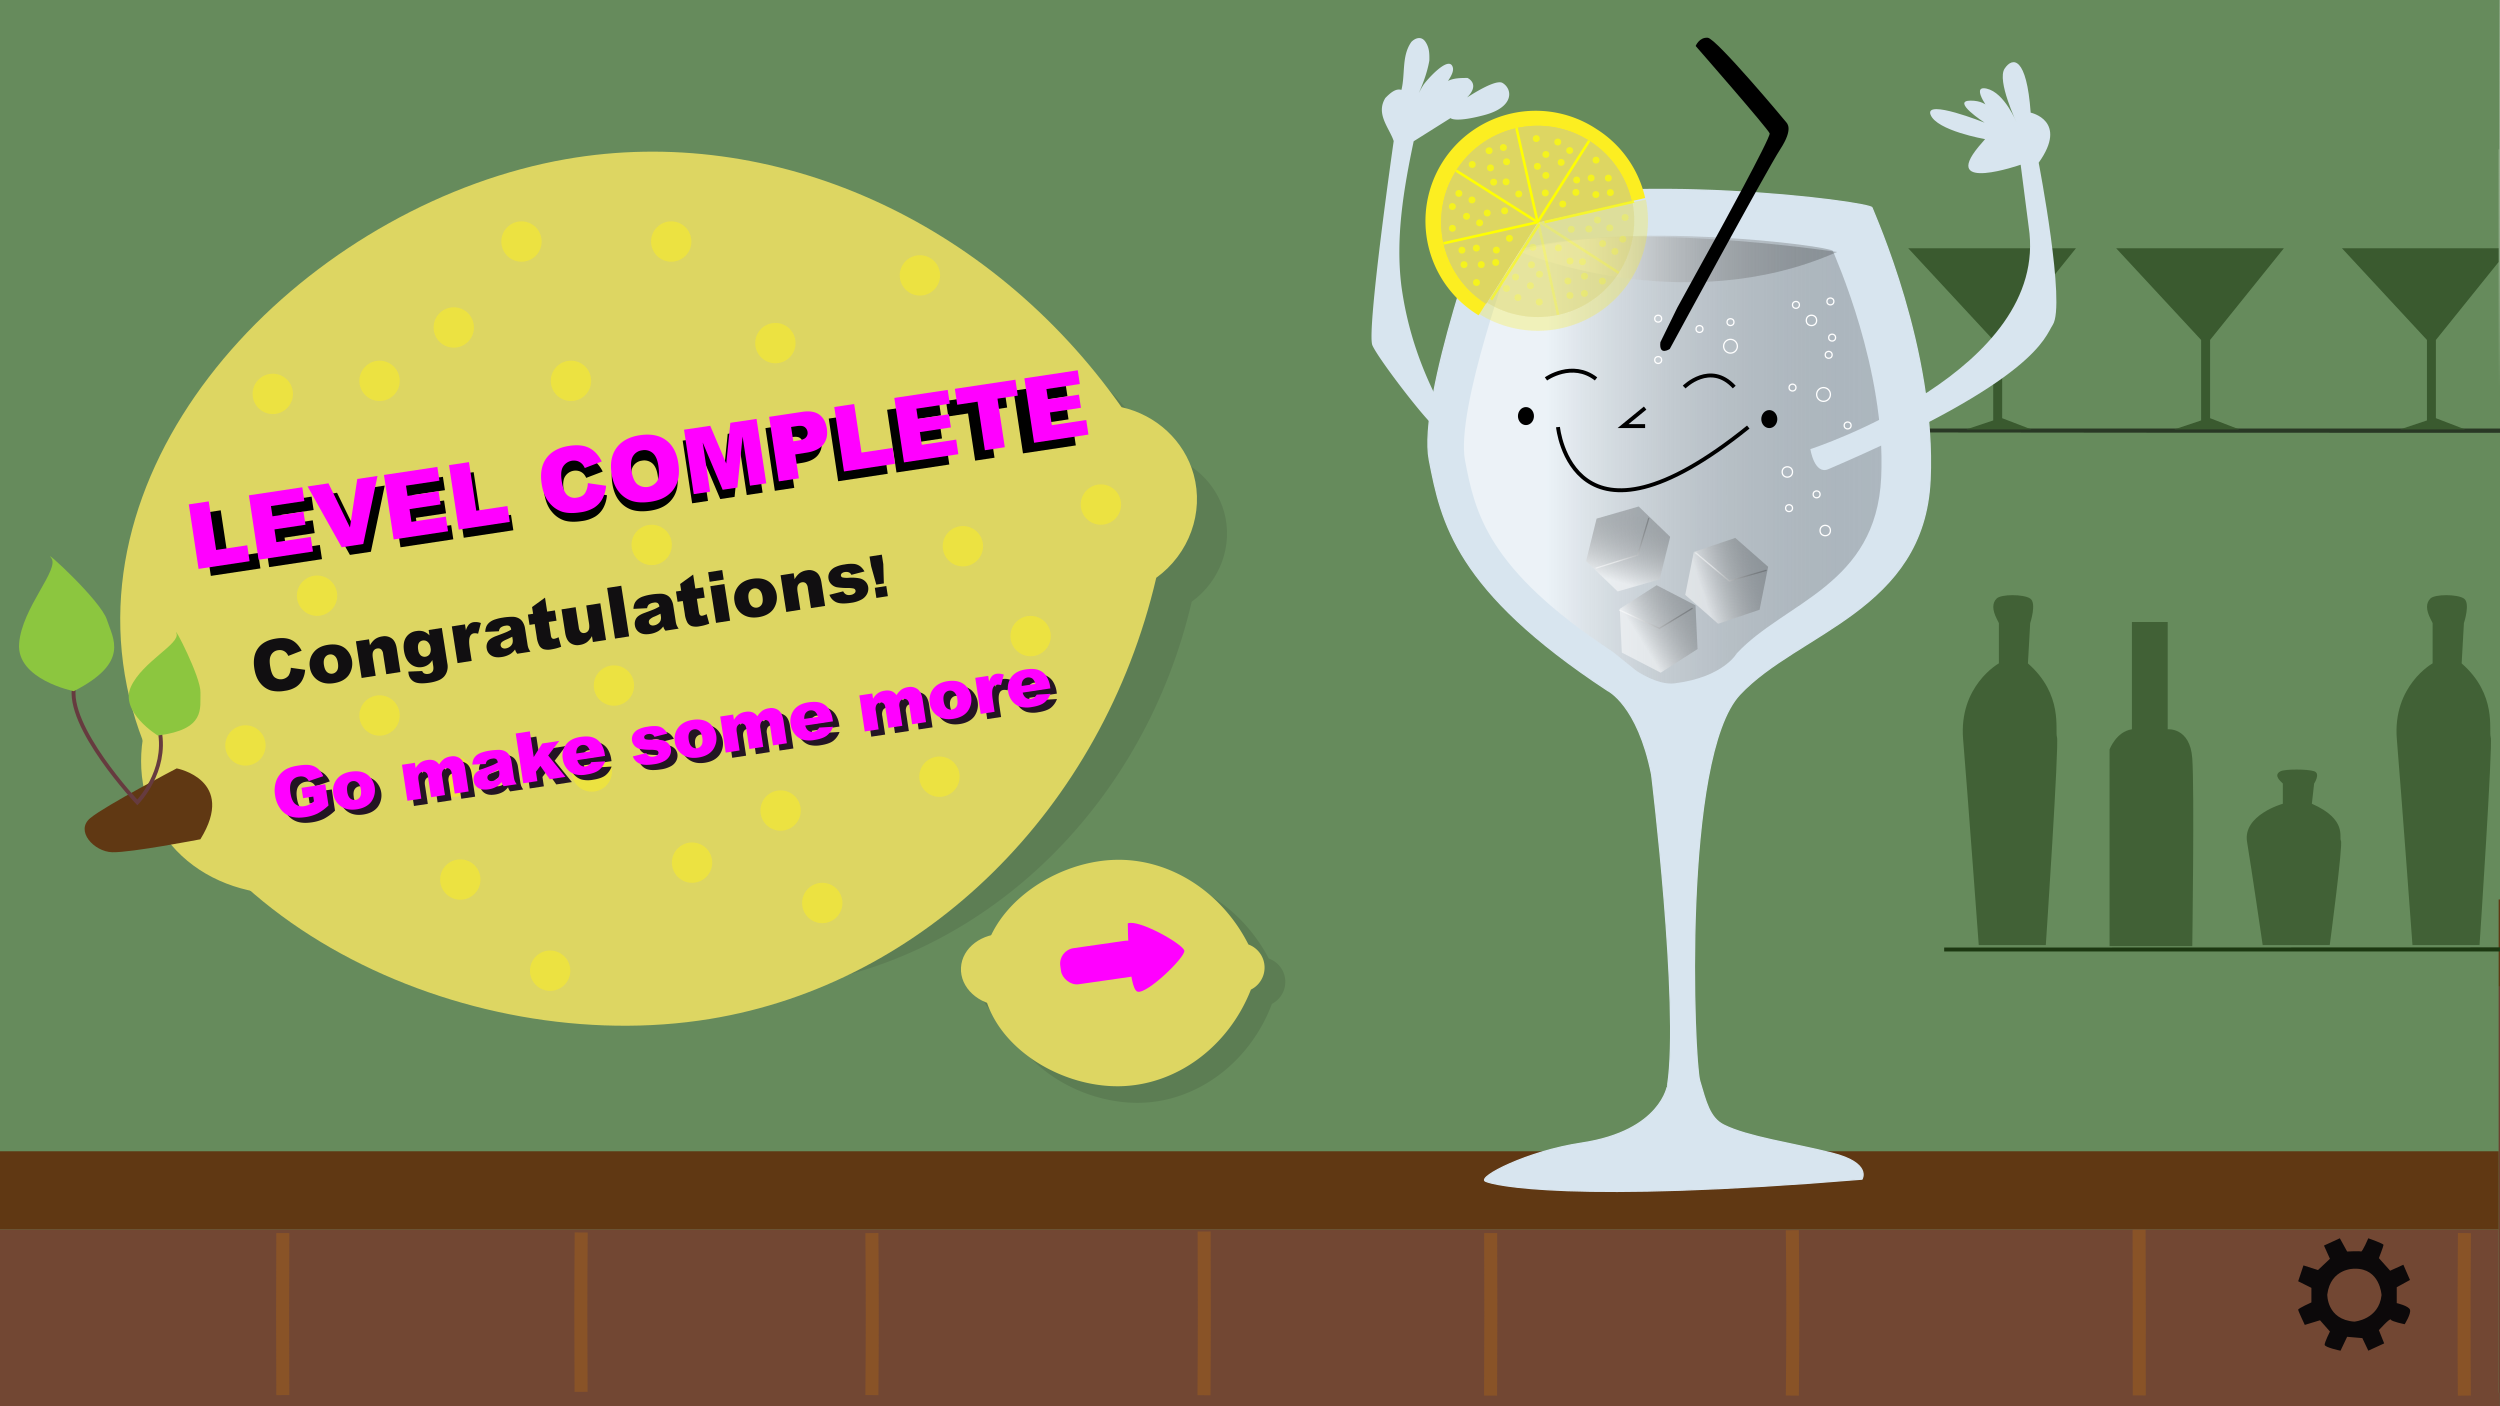<svg xmlns="http://www.w3.org/2000/svg" xmlns:xlink="http://www.w3.org/1999/xlink" width="1920" height="1080" viewBox="0 0 1920 1080"><defs><style>.cls-1{isolation:isolate;}.cls-2{fill:#668b5c;}.cls-3{fill:#603813;}.cls-4{fill:#724733;}.cls-25,.cls-26,.cls-28,.cls-30,.cls-34,.cls-36,.cls-37,.cls-41,.cls-42,.cls-44,.cls-45,.cls-46,.cls-48,.cls-5{fill:none;}.cls-5{stroke:#895327;stroke-width:10px;}.cls-12,.cls-15,.cls-21,.cls-25,.cls-26,.cls-28,.cls-30,.cls-36,.cls-42,.cls-44,.cls-45,.cls-46,.cls-48,.cls-5{stroke-miterlimit:10;}.cls-6{fill:#663f30;}.cls-14,.cls-44,.cls-6{opacity:0.6;}.cls-7,.cls-8{fill:#9e0032;}.cls-32,.cls-37,.cls-43,.cls-45,.cls-7{opacity:0.7;}.cls-9{fill:#7f0934;}.cls-10{fill:#91003b;}.cls-11{fill:url(#linear-gradient);}.cls-12,.cls-13,.cls-15,.cls-16{fill:#1c3811;}.cls-12{stroke:#1c3811;}.cls-12,.cls-15,.cls-30,.cls-48{stroke-width:3px;}.cls-13,.cls-47{opacity:0.5;}.cls-15,.cls-30{stroke:#000;}.cls-17{fill:#003cd0;}.cls-18,.cls-35{fill:#ddd662;}.cls-19{opacity:0.1;}.cls-20{fill:#0c060c;}.cls-21,.cls-31{fill:#d8e5ef;}.cls-21{stroke:#d8e5ef;}.cls-22{mix-blend-mode:luminosity;fill:url(#linear-gradient-2);}.cls-23{fill:url(#linear-gradient-3);}.cls-24{fill:url(#linear-gradient-4);}.cls-25{stroke:url(#linear-gradient-5);}.cls-26{stroke:url(#linear-gradient-6);}.cls-27{fill:url(#linear-gradient-7);}.cls-28{stroke:url(#linear-gradient-8);}.cls-29{fill:url(#linear-gradient-9);}.cls-33,.cls-40,.cls-47{fill:#fcee21;}.cls-33,.cls-34,.cls-35,.cls-36,.cls-38,.cls-39{opacity:0.4;}.cls-36,.cls-42,.cls-44,.cls-45{stroke:#ff0;stroke-width:2px;}.cls-38{fill:#f7f7f7;}.cls-39,.cls-43{fill:#ff0;}.cls-46{stroke:#fff;}.cls-48{stroke:#663b3f;}.cls-49{fill:#8cc63f;}.cls-50{fill:#f0f;}.cls-51{fill:#110f11;}.cls-52{fill:#140c14;}.cls-53{fill:#231523;}.cls-54{fill:#0c090a;}</style><linearGradient id="linear-gradient" x1="1795.96" y1="2.27" x2="1823.87" y2="306.62" gradientUnits="userSpaceOnUse"><stop offset="0" stop-color="#fff" stop-opacity="0.2"/><stop offset="1" stop-color="#668b5c"/></linearGradient><linearGradient id="linear-gradient-2" x1="1124.28" y1="353.01" x2="1445.02" y2="353.01" gradientUnits="userSpaceOnUse"><stop offset="0.2" stop-color="#fff" stop-opacity="0.5"/><stop offset="1" stop-opacity="0.2"/></linearGradient><linearGradient id="linear-gradient-3" x1="278.47" y1="878.11" x2="345.69" y2="878.11" gradientTransform="matrix(0.85, -0.53, 0.53, 0.85, 546.78, -99.92)" xlink:href="#linear-gradient-2"/><linearGradient id="linear-gradient-4" x1="812.95" y1="689.33" x2="880.18" y2="689.33" gradientTransform="translate(309.74 47.52) rotate(-17.74)" xlink:href="#linear-gradient-2"/><linearGradient id="linear-gradient-5" x1="1215.48" y1="516.3" x2="1256.63" y2="490.88" gradientTransform="matrix(1, -0.02, 0.02, 1, 23.67, -5.41)" xlink:href="#linear-gradient-2"/><linearGradient id="linear-gradient-6" x1="1608.19" y1="39.16" x2="1649.34" y2="13.74" gradientTransform="translate(-244.99 12.48) rotate(13.97)" xlink:href="#linear-gradient-2"/><linearGradient id="linear-gradient-7" x1="-1171.55" y1="570.52" x2="-1104.32" y2="570.52" gradientTransform="matrix(0.26, -0.97, 0.97, 0.26, 991.22, -824.67)" xlink:href="#linear-gradient-2"/><linearGradient id="linear-gradient-8" x1="-142.22" y1="990.08" x2="-101.08" y2="964.66" gradientTransform="translate(662.66 -376.34) rotate(-43.41)" xlink:href="#linear-gradient-2"/><linearGradient id="linear-gradient-9" x1="1167.86" y1="199.34" x2="1410.9" y2="199.34" xlink:href="#linear-gradient-2"/></defs><title>level complete</title><g class="cls-1"><g id="Layer_1" data-name="Layer 1"><rect class="cls-2" x="-3.56" y="-6.57" width="1926.92" height="1092.6"/><rect class="cls-3" x="-3.56" y="690.79" width="1926.92" height="67.09"/><rect class="cls-4" x="-3.56" y="757.88" width="1926.92" height="328.15"/><path class="cls-5" d="M228.1,751.36C228,854,228,956,228.24,1059.13"/><path class="cls-5" d="M514,748.68c0,104.32,0,209.32.15,313.38"/><path class="cls-5" d="M754.61,751.36C754,858,753,965,754.59,1071.73"/><path class="cls-5" d="M1011.17,748.68C1011,857,1011,964,1011.3,1071.82"/><path class="cls-5" d="M1301.46,755.14C1301,856,1303,958,1301.6,1059.29"/><path class="cls-5" d="M1577.85,751.36C1578,854,1578,956,1578,1059.13"/><path class="cls-5" d="M1862.5,764.73c-.08,102.13-.08,205.41.15,308"/><path class="cls-6" d="M-3.56,757.88V863.7C520.79,833.05,998.11,946.48,1372.21,1086h551.16V757.88Z"/><path class="cls-7" d="M1672.18,1085.26c7-57.89-14.79-90.81-14.79-90.81-27.74,59.44-244.46,61.19-244.46,61.19-209.79-1.75-251.4-49-251.4-49a523.22,523.22,0,0,0-5.37,78.58Z"/><ellipse class="cls-8" cx="1407.63" cy="996.18" rx="248.02" ry="64.17"/><path class="cls-9" d="M1275.56,1085.26h397.81c3.67-30.51,1.36-64.14-17.72-89.08,0,0-90.89,96.16-412.28,48.08C1243.37,1044.26,1264,1061.17,1275.56,1085.26Z"/><path class="cls-10" d="M1582.73,950.73s78.13,95.75-339.87,94c0,0,275.77,50.3,412.79-48.56C1655.65,996.18,1657.23,969.46,1582.73,950.73Z"/><path class="cls-7" d="M572.85,1085.26C583.56,1021.5,559.43,985,559.43,985,531.68,1044.42,315,1046.17,315,1046.17c-209.78-1.75-251.4-49-251.4-49a515,515,0,0,0-5.17,88Z"/><ellipse class="cls-8" cx="309.66" cy="986.72" rx="248.02" ry="64.17"/><path class="cls-9" d="M181.51,1085.26H574.06c5.32-32.84,4.7-71-16.38-98.54,0,0-90.89,96.15-412.27,48.07C145.41,1034.79,171.51,1056.26,181.51,1085.26Z"/><path class="cls-10" d="M484.76,941.27s78.13,95.74-339.87,94c0,0,275.78,50.3,412.79-48.56C557.68,986.72,559.27,960,484.76,941.27Z"/><polygon class="cls-11" points="1923.37 -6.57 1836.26 -6.57 1707.69 437.76 1923.37 437.76 1923.37 -6.57"/><polygon class="cls-2" points="1919.36 114.7 1919.36 -1.94 -3.56 -1.94 -3.56 1086.03 1919.36 1086.03 1919.36 1069.44 1918.96 1069.44 1918.96 114.7 1919.36 114.7"/><rect class="cls-3" x="-3.56" y="884.17" width="1922.52" height="60.1"/><polygon class="cls-4" points="1918.96 1069.44 1918.96 944.26 -3.56 944.26 -3.56 1086.03 1919.36 1086.03 1919.36 1069.44 1918.96 1069.44"/><path class="cls-12" d="M1919,729.07q-212.82,0-425.88.16H1919Z"/><path class="cls-13" d="M1892.29,478.54s5.15-15.45,0-18.88-22.32-3.44-25.75,0-3.44,8.58,0,15.45,1.71,3.43,1.71,3.43v30.91s-30.9,17.17-27.47,58.38,12,158,12,158h51.51s10.3-154.53,8.59-159.68,5.15-32.62-22.33-56.66Z"/><path class="cls-13" d="M1777.25,601.77s5.15-7.75,0-9.47-22.32-1.72-25.75,0-3.44,4.31,0,7.75l1.71,1.72v15.51s-30.9,8.61-27.47,29.28,12,79.23,12,79.23h51.51s10.3-77.51,8.59-80.09,5.15-16.37-22.33-28.42Z"/><path class="cls-13" d="M1637.31,477.69h27.48V560.1s17.17-1.72,18.88,22.32,0,144.23,0,144.23h-63.53V575.56s5.16-13.74,17.17-15.46Z"/><path class="cls-13" d="M1559.19,478.54s5.15-15.45,0-18.88-22.32-3.44-25.76,0-3.43,8.58,0,15.45,1.72,3.43,1.72,3.43v30.91s-30.9,17.17-27.47,58.38,12,158,12,158h51.51s10.3-154.53,8.58-159.68,5.16-32.62-22.32-56.66Z"/><g class="cls-14"><path class="cls-15" d="M1919,330.62h-451.7q225.56.36,451.7.25Z"/><polygon class="cls-16" points="1465.54 190.68 1594.32 190.68 1537.66 261.08 1537.66 321.17 1559.98 329.76 1510.18 329.76 1530.79 322.89 1530.79 261.08 1465.54 190.68"/><polygon class="cls-16" points="1625.22 190.68 1754 190.68 1697.34 261.08 1697.34 321.17 1719.66 329.76 1669.87 329.76 1690.47 322.89 1690.47 261.08 1625.22 190.68"/><polygon class="cls-16" points="1870.76 261.08 1918.96 201.19 1918.96 190.68 1798.64 190.68 1863.89 261.08 1863.89 322.89 1843.29 329.76 1893.08 329.76 1870.76 321.17 1870.76 261.08"/></g><path class="cls-5" d="M217.2,947c-.2,41-.2,83,0,124.43"/><path class="cls-5" d="M446.36,946.53c-.36,41.47-.36,81.47-.1,122.41"/><path class="cls-5" d="M669.61,947c.39,41,.39,83,0,124.43"/><path class="cls-5" d="M924.79,945.81c.21,42.19.21,84.19-.12,125.73"/><path class="cls-5" d="M1144.82,947c.18,42,.18,83-.06,124.82"/><path class="cls-5" d="M1376.52,944.81c.48,42.19.48,85.19,0,127"/><path class="cls-5" d="M1642.83,944.39c.17,42.61.17,84.61.13,127.3"/><path class="cls-5" d="M1892.68,947q-.4,48.59-.22,97.16.06,13.83.17,27.66"/><path class="cls-17" d="M363.46,739.08h0Z"/><path class="cls-17" d="M363.52,739.09h0Z"/><ellipse class="cls-18" cx="239.27" cy="563.98" rx="136.5" ry="114.5" transform="matrix(0.87, -0.5, 0.5, 0.87, -249.93, 195.2)"/><g class="cls-19"><ellipse class="cls-20" cx="349.33" cy="576.19" rx="122.93" ry="103.12" transform="translate(-198.5 183.87) rotate(-23.16)"/><path class="cls-20" d="M915.24,462.09c-36,154.32-154.32,270.26-297,293.65-162.87,26.7-362.36-66.38-389.55-229-27.26-163,132.16-315.1,293.8-343.34,137.34-24,281.78,40.46,369.66,165.13,23.22,5.17,41.77,22.41,48,44.76C947.14,418.55,937.25,446.18,915.24,462.09Z"/><path class="cls-20" d="M228.62,572.23s40.15,7.65,15.74,47.2c0,0-46.48,9-58.68,8.62s-24.88-14.28-14.58-22.77S228.62,572.23,228.62,572.23Z"/></g><path class="cls-21" d="M1214.64,877.9c-42.08,6.31-80,26.15-73.84,29.22s66.14,16.93,289.19-1.53c0,0,7.69-12.31-23.08-20s-64.6-12.31-83.06-21.54c-11.09-5.54-13.84-18.45-18.46-33.84S1291.55,581,1336.15,533.34s141.52-64.61,146.14-164.59-43.07-204.58-44.61-209.2-192.28-29.23-295.34,0c0,0-53.84,146.13-44.61,193.82s20,100,136.9,176.89c0,0,23.08,10.77,33.84,64.61,0,0,21.54,176.89,12.31,238.42C1280.78,833.29,1276.16,868.67,1214.64,877.9Z"/><path class="cls-22" d="M1286.07,524.82c37.6-4.7,47.78-23.07,47.78-23.07,37.07-39.63,107.07-52.06,110.91-135.16s-35.79-170-37.07-173.85-159.8-24.29-245.45,0c0,0-44.74,121.44-37.07,161.07s16.62,83.1,113.77,147l17.47,14.11S1272.89,526.47,1286.07,524.82Z"/><polygon class="cls-23" points="1303.71 498.48 1275.41 516.63 1245.54 501.19 1243.98 467.61 1272.28 449.46 1302.14 464.9 1303.71 498.48"/><polygon class="cls-24" points="1351.35 468.27 1319.51 479.05 1294.25 456.86 1300.84 423.89 1332.68 413.11 1357.94 435.3 1351.35 468.27"/><polyline class="cls-25" points="1243.55 468.47 1274.41 482.59 1299.87 467.1"/><polyline class="cls-26" points="1302.04 424.37 1328.06 446.17 1356.71 437.97"/><polygon class="cls-27" points="1282.71 412.3 1274.62 444.93 1242.32 454.24 1218.11 430.92 1226.19 398.29 1258.5 388.98 1282.71 412.3"/><polyline class="cls-28" points="1225.41 436.42 1257.79 426.25 1266.33 397.71"/><path class="cls-29" d="M1167.86,193.53s124.59,52.3,243,0C1410.9,193.53,1238.62,167.38,1167.86,193.53Z"/><polyline class="cls-30" points="1263.45 313.4 1246.53 327.24 1263.45 327.24"/><path class="cls-30" d="M1293.45,297.25s20-20,38.45,0"/><path class="cls-30" d="M1187.31,291s20-14.26,38.45,0"/><path class="cls-30" d="M1196.54,328s10.77,109.21,146.13,0"/><ellipse cx="1358.82" cy="321.86" rx="6.15" ry="6.92"/><ellipse cx="1171.93" cy="319.55" rx="6.15" ry="6.92"/><path class="cls-31" d="M1533.41,114.2l12.3-12.31s3.08-24.61-26.15,10.77,32.31,13.84,32.31,13.84l6.15,47.69c16.92,110.75-167.67,170.74-167.67,170.74s3.08,20,13.85,15.38c160-68.56,166.13-101.52,172.28-110.75,10.27-15.41-10.77-124.6-10.77-124.6,23.07-32.3-6.15-38.45-6.15-38.45-3.08-43.07-13.85-43.07-20-33.84s9.23,41.53,9.23,41.53-9.23-23.07-23.07-26.15,4.61,20,4.61,20-1.54-10.77-16.92-10.77,10.77,16.92,10.77,16.92-46.15-18.46-41.53-6.15,41.9,18.8,41.9,18.8"/><path class="cls-31" d="M1085.7,108.5c-7.87,37.47-14,74.39-9.41,111.31,4.62,33.84,15.38,64.6,31.54,94.6l-4.62,13.84c-3.08,1.54-44.61-52.3-49.22-63.07s16.37-156.86,16.37-156.86c-3.3-10-14.06-20.8-6.37-33.11,3.07-3.07,7.69-7.69,12.3-6.15,3.08-12.31,0-26.15,7.69-36.92,3.08-3.07,7.69-4.61,10.77,0s3.08,9.23,3,14.27C1096,56.62,1092,66.65,1087.58,76a72.85,72.85,0,0,1,5.56-10.7c1.92-3.06,19.93-23.83,22.65-13.43,1.37,5.25-6.75,14.18-9.75,18,.52-2.62,3-3.8,0,0,2.55-10,13.32-10,21-10,0,0,17.41,7.78-17.06,26.58,0,0,36.29-27.35,44-22.73s9.23,18.45-13.84,24.61S1114,90.7,1114,90.7"/><path d="M1282.39,268s-8.46,5.75-7.22-5.16l12.94-26.44,14.37-26.16L1318,182.08s42-76.45,41.1-79.61-56.83-67.14-56.83-67.14,2.73-6.89,9.31-6.33,59.62,64,60.2,64.84,5.8,4.87-4.48,20.68S1282.39,268,1282.39,268Z"/><g class="cls-32"><path class="cls-33" d="M1264.16,153.29l-10.39,2c-.09-.5-.2-1-.3-1.49L1181,169.41l-45.91,71.13a84.66,84.66,0,0,0,129-87.25Z"/><path class="cls-34" d="M1264.16,153.29l-10.39,2c-.09-.5-.2-1-.3-1.49a74.09,74.09,0,1,0-112.6,77.84l-5.74,8.89a84.66,84.66,0,1,1,129-87.25Z"/><path class="cls-35" d="M1253.77,155.3c-.09-.5-.2-1-.3-1.49L1181,169.41l-40.17,62.24a74.08,74.08,0,0,0,112.9-76.35Z"/><path class="cls-34" d="M1118.81,129.24A74,74,0,0,0,1108.62,185l72.42-15.6ZM1130,149.38a2.64,2.64,0,1,1,1.64,5,2.64,2.64,0,0,1-1.64-5Zm-10-5.1a2.64,2.64,0,1,1,1.64,5,2.64,2.64,0,0,1-1.64-5Zm-3.44,15a2.64,2.64,0,1,1-1.63-5,2.63,2.63,0,0,1,3.32,1.67A2.66,2.66,0,0,1,1116.52,159.31Zm-.12,16.74a2.65,2.65,0,0,1-3.34-1.72,2.64,2.64,0,0,1,5-1.63A2.67,2.67,0,0,1,1116.4,176.05Zm10.93-9.13a2.65,2.65,0,0,1-1.64-5,2.65,2.65,0,1,1,1.64,5Zm10,5.1a2.64,2.64,0,0,1-1.63-5,2.64,2.64,0,1,1,1.63,5Zm5.93-7.48a2.64,2.64,0,0,1-1.63-5,2.62,2.62,0,0,1,3.32,1.68A2.66,2.66,0,0,1,1143.25,164.54Zm10-3.27a2.65,2.65,0,0,1,1.71-3.34,2.64,2.64,0,1,1-1.71,3.34Z"/><path class="cls-34" d="M1165.45,97a73.91,73.91,0,0,0-46.64,32.25L1181,169.41Zm-35.67,29.88a2.64,2.64,0,1,1,3.66-.79A2.66,2.66,0,0,1,1129.78,126.87Zm13.06-10.46a2.65,2.65,0,1,1,3.65-.79A2.65,2.65,0,0,1,1142.84,116.41Zm.92,13.19a2.64,2.64,0,1,1,3.66-.79A2.65,2.65,0,0,1,1143.76,129.6Zm10-15.56a2.64,2.64,0,1,1,3.66-.79A2.66,2.66,0,0,1,1153.81,114Zm-7.68,26.53a2.64,2.64,0,1,1,3.66-.78A2.65,2.65,0,0,1,1146.13,140.57Zm10-15.56a2.64,2.64,0,1,1,3.66-.78A2.65,2.65,0,0,1,1156.17,125Zm-.5,15.42a2.64,2.64,0,1,1,3.65-.78A2.64,2.64,0,0,1,1155.67,140.43Zm9.67,9.4A2.65,2.65,0,1,1,1169,149,2.65,2.65,0,0,1,1165.34,149.83Z"/><path class="cls-34" d="M1165.45,97,1181,169.41l40.18-62.23A73.91,73.91,0,0,0,1165.45,97Zm40.28,15a2.65,2.65,0,1,1-2.2,3A2.65,2.65,0,0,1,1205.73,112Zm-6.58,9.07a2.64,2.64,0,1,1-2.2,3A2.64,2.64,0,0,1,1199.15,121ZM1181,107.81a2.66,2.66,0,1,1,2.21-3A2.66,2.66,0,0,1,1181,107.81Zm.69,21.32a2.64,2.64,0,0,1-3-2.2,2.64,2.64,0,0,1,5.22-.82A2.64,2.64,0,0,1,1181.67,129.13Zm6.62-9.08a2.65,2.65,0,1,1,2.2-3A2.68,2.68,0,0,1,1188.29,120.05Zm9.2-9.49a2.64,2.64,0,0,1-.81-5.22,2.64,2.64,0,1,1,.81,5.22Zm-9.36,25.58a2.65,2.65,0,0,1-3-2.2,2.65,2.65,0,0,1,5.23-.82A2.65,2.65,0,0,1,1188.13,136.14Zm-.57,13.48a2.66,2.66,0,0,1-3-2.2,2.65,2.65,0,1,1,3,2.2Z"/><path class="cls-35" d="M1253.77,155.3c-.09-.5-.2-1-.3-1.49L1181,169.41l-40.17,62.24a74.08,74.08,0,0,0,112.9-76.35Z"/><path class="cls-34" d="M1108.62,185a74,74,0,0,0,32.25,46.64L1181,169.41Zm52.28-5.52a2.64,2.64,0,0,1-3.19,4.21,2.64,2.64,0,1,1,3.19-4.21Zm-10.09,8.95a2.64,2.64,0,1,1-3.72.49A2.63,2.63,0,0,1,1150.81,188.44Zm-29.67,4.06a2.66,2.66,0,1,1,3.7-.51A2.65,2.65,0,0,1,1121.14,192.5Zm1.52,11.11a2.65,2.65,0,1,1,3.22-4.21,2.65,2.65,0,1,1-3.22,4.21Zm9.6-12.63a2.68,2.68,0,0,1-.49-3.72,2.64,2.64,0,1,1,.49,3.72Zm3.13,9a2.64,2.64,0,1,1,.51,3.7A2.63,2.63,0,0,1,1135.39,200Zm-3.29,17.43a2.64,2.64,0,0,1-.49-3.72,2.65,2.65,0,0,1,4.21,3.23A2.64,2.64,0,0,1,1132.1,217.42ZM1147,202.17a2.66,2.66,0,1,1,3.7-.51A2.63,2.63,0,0,1,1147,202.17Z"/><line class="cls-36" x1="1243.28" y1="209.59" x2="1181.04" y2="169.41"/><line class="cls-36" x1="1196.64" y1="241.83" x2="1181.04" y2="169.41"/><circle class="cls-34" cx="1155.24" cy="111.82" r="2.65"/><circle class="cls-37" cx="1144.27" cy="114.18" r="2.65"/><circle class="cls-37" cx="1131.22" cy="124.65" r="2.65"/><circle class="cls-34" cx="1145.2" cy="127.38" r="2.65"/><circle class="cls-34" cx="1157.61" cy="122.79" r="2.65"/><circle class="cls-34" cx="1157.1" cy="138.21" r="2.65"/><circle class="cls-34" cx="1166.78" cy="147.61" r="2.65"/><circle class="cls-34" cx="1147.56" cy="138.35" r="2.65"/><path class="cls-37" d="M1121.6,149.3a2.64,2.64,0,0,1-1.64-5,2.64,2.64,0,1,1,1.64,5Z"/><path class="cls-37" d="M1116.52,159.31a2.64,2.64,0,1,1-1.63-5,2.63,2.63,0,0,1,3.32,1.67A2.66,2.66,0,0,1,1116.52,159.31Z"/><path class="cls-34" d="M1116.4,176.05a2.65,2.65,0,0,1-3.34-1.72,2.64,2.64,0,0,1,5-1.63A2.67,2.67,0,0,1,1116.4,176.05Z"/><path class="cls-34" d="M1127.33,166.92a2.65,2.65,0,0,1-1.64-5,2.65,2.65,0,1,1,1.64,5Z"/><path class="cls-34" d="M1131.6,154.4a2.64,2.64,0,0,1-1.64-5,2.64,2.64,0,1,1,1.64,5Z"/><path class="cls-34" d="M1143.25,164.54a2.64,2.64,0,0,1-1.63-5,2.62,2.62,0,0,1,3.32,1.68A2.66,2.66,0,0,1,1143.25,164.54Z"/><path class="cls-34" d="M1156.65,163a2.64,2.64,0,1,1,1.68-3.32A2.61,2.61,0,0,1,1156.65,163Z"/><path class="cls-34" d="M1137.32,172a2.64,2.64,0,0,1-1.63-5,2.64,2.64,0,1,1,1.63,5Z"/><path class="cls-38" d="M1124.84,192a2.64,2.64,0,1,1-.49-3.73A2.65,2.65,0,0,1,1124.84,192Z"/><path class="cls-34" d="M1126.38,203.12a2.66,2.66,0,1,1-.5-3.72A2.67,2.67,0,0,1,1126.38,203.12Z"/><path class="cls-34" d="M1135.82,216.93a2.65,2.65,0,1,1-4.21-3.23,2.65,2.65,0,0,1,4.21,3.23Z"/><path class="cls-34" d="M1139.6,203.18a2.64,2.64,0,1,1-.51-3.7A2.64,2.64,0,0,1,1139.6,203.18Z"/><path class="cls-34" d="M1136,190.45a2.64,2.64,0,1,1-.51-3.7A2.66,2.66,0,0,1,1136,190.45Z"/><path class="cls-34" d="M1151.32,192.14a2.66,2.66,0,1,1-.51-3.7A2.66,2.66,0,0,1,1151.32,192.14Z"/><path class="cls-34" d="M1161.41,183.19a2.62,2.62,0,0,1-3.7.51,2.64,2.64,0,1,1,3.19-4.21A2.62,2.62,0,0,1,1161.41,183.19Z"/><path class="cls-34" d="M1150.71,201.66a2.63,2.63,0,0,1-3.7.51,2.66,2.66,0,1,1,3.7-.51Z"/><circle class="cls-39" cx="1156.97" cy="221.56" r="2.65"/><circle class="cls-39" cx="1165.77" cy="228.53" r="2.65"/><circle class="cls-39" cx="1182.15" cy="231.96" r="2.65"/><circle class="cls-39" cx="1175.37" cy="219.43" r="2.65"/><circle class="cls-39" cx="1163.94" cy="212.76" r="2.65"/><circle class="cls-39" cx="1176.17" cy="203.35" r="2.65"/><circle class="cls-39" cx="1177.28" cy="189.91" r="2.65"/><circle class="cls-39" cx="1182.34" cy="210.63" r="2.65"/><circle class="cls-39" cx="1205.72" cy="226.93" r="2.65"/><circle class="cls-39" cx="1216.83" cy="225.37" r="2.65"/><circle class="cls-39" cx="1230.62" cy="215.89" r="2.65"/><circle class="cls-39" cx="1216.87" cy="212.15" r="2.65"/><circle class="cls-39" cx="1204.16" cy="215.81" r="2.65"/><circle class="cls-39" cx="1205.8" cy="200.47" r="2.65"/><circle class="cls-39" cx="1196.84" cy="190.39" r="2.65"/><circle class="cls-39" cx="1215.32" cy="201.03" r="2.65"/><path class="cls-37" d="M1206.57,117.18a2.65,2.65,0,1,1,2.21-3A2.67,2.67,0,0,1,1206.57,117.18Z"/><path class="cls-37" d="M1197.49,110.56a2.64,2.64,0,0,1-.81-5.22,2.64,2.64,0,1,1,.81,5.22Z"/><path class="cls-34" d="M1181,107.81a2.66,2.66,0,1,1,2.21-3A2.66,2.66,0,0,1,1181,107.81Z"/><path class="cls-34" d="M1188.29,120.05a2.65,2.65,0,1,1,2.2-3A2.68,2.68,0,0,1,1188.29,120.05Z"/><path class="cls-34" d="M1200,126.24a2.64,2.64,0,1,1,2.2-3A2.62,2.62,0,0,1,1200,126.24Z"/><path class="cls-34" d="M1188.13,136.14a2.65,2.65,0,0,1-3-2.2,2.65,2.65,0,0,1,5.23-.82A2.65,2.65,0,0,1,1188.13,136.14Z"/><path class="cls-34" d="M1187.56,149.62a2.66,2.66,0,0,1-3-2.2,2.65,2.65,0,1,1,3,2.2Z"/><path class="cls-34" d="M1181.67,129.13a2.64,2.64,0,0,1-3-2.2,2.64,2.64,0,0,1,5.22-.82A2.64,2.64,0,0,1,1181.67,129.13Z"/><circle class="cls-39" cx="1240.25" cy="193.12" r="2.65"/><circle class="cls-39" cx="1246.3" cy="183.67" r="2.65"/><circle class="cls-39" cx="1248.07" cy="167.03" r="2.65"/><circle class="cls-39" cx="1236.28" cy="175.03" r="2.65"/><circle class="cls-39" cx="1230.8" cy="187.07" r="2.65"/><circle class="cls-39" cx="1220.21" cy="175.85" r="2.65"/><circle class="cls-39" cx="1206.72" cy="176.11" r="2.65"/><circle class="cls-39" cx="1226.83" cy="168.98" r="2.65"/></g><path class="cls-40" d="M1226.17,99.15a84.66,84.66,0,1,0-90.6,143l45.3-71.52,82.62-18.53A84.4,84.4,0,0,0,1226.17,99.15Z"/><path class="cls-41" d="M1182.84,235.83a2.65,2.65,0,1,1,2.28-3A2.66,2.66,0,0,1,1182.84,235.83Z"/><path class="cls-41" d="M1252.39,216a84.67,84.67,0,0,1-116.82,26.21l5.66-8.94a74.07,74.07,0,0,0,111.92-78.8l10.34-2.31A84.44,84.44,0,0,1,1252.39,216Z"/><path class="cls-18" d="M1253.15,154.44l-72.28,16.22-39.64,62.58a74.07,74.07,0,1,1,111.92-78.8Z"/><path class="cls-18" d="M1253.15,154.44l-72.28,16.22-39.64,62.58a74.07,74.07,0,1,1,111.92-78.8Z"/><line class="cls-42" x1="1180.87" y1="170.66" x2="1220.51" y2="108.09"/><line class="cls-42" x1="1180.87" y1="170.66" x2="1118.29" y2="131.02"/><line class="cls-42" x1="1180.87" y1="170.66" x2="1108.59" y2="186.88"/><line class="cls-42" x1="1180.87" y1="170.66" x2="1164.65" y2="98.38"/><circle class="cls-43" cx="1154.58" cy="113.3" r="2.65"/><circle class="cls-43" cx="1143.62" cy="115.75" r="2.65"/><circle class="cls-43" cx="1130.66" cy="126.33" r="2.65"/><circle class="cls-43" cx="1144.67" cy="128.94" r="2.65"/><circle class="cls-43" cx="1157.03" cy="124.25" r="2.65"/><circle class="cls-43" cx="1156.66" cy="139.67" r="2.65"/><circle class="cls-43" cx="1166.42" cy="148.98" r="2.65"/><circle class="cls-43" cx="1147.12" cy="139.89" r="2.65"/><circle class="cls-43" cx="1120.42" cy="148.56" r="2.65"/><circle class="cls-43" cx="1115.41" cy="158.61" r="2.65"/><circle class="cls-43" cx="1115.43" cy="175.34" r="2.65"/><circle class="cls-43" cx="1126.3" cy="166.13" r="2.65"/><circle class="cls-43" cx="1130.47" cy="153.57" r="2.65"/><circle class="cls-43" cx="1142.19" cy="163.6" r="2.65"/><circle class="cls-43" cx="1155.57" cy="161.91" r="2.65"/><circle class="cls-43" cx="1136.34" cy="171.14" r="2.65"/><circle class="cls-43" cx="1122.75" cy="192.14" r="2.65"/><circle class="cls-43" cx="1124.37" cy="203.24" r="2.65"/><circle class="cls-43" cx="1133.93" cy="216.98" r="2.65"/><circle class="cls-43" cx="1137.6" cy="203.21" r="2.65"/><circle class="cls-43" cx="1133.86" cy="190.52" r="2.65"/><circle class="cls-43" cx="1149.21" cy="192.06" r="2.65"/><circle class="cls-43" cx="1159.24" cy="183.04" r="2.65"/><circle class="cls-43" cx="1148.71" cy="201.59" r="2.65"/><circle class="cls-43" cx="1205.51" cy="115.6" r="2.65"/><circle class="cls-43" cx="1196.38" cy="109.07" r="2.65"/><circle class="cls-43" cx="1179.86" cy="106.45" r="2.65"/><circle class="cls-43" cx="1187.24" cy="118.63" r="2.65"/><circle class="cls-43" cx="1198.98" cy="124.73" r="2.65"/><circle class="cls-43" cx="1187.23" cy="134.72" r="2.65"/><circle class="cls-43" cx="1186.79" cy="148.2" r="2.65"/><circle class="cls-43" cx="1180.71" cy="127.76" r="2.65"/><circle class="cls-43" cx="1236.74" cy="147.9" r="2.65"/><circle class="cls-43" cx="1235.21" cy="136.78" r="2.65"/><circle class="cls-43" cx="1225.76" cy="122.97" r="2.65"/><circle class="cls-43" cx="1221.98" cy="136.71" r="2.65"/><circle class="cls-43" cx="1225.62" cy="149.43" r="2.65"/><circle class="cls-43" cx="1210.28" cy="147.76" r="2.65"/><circle class="cls-43" cx="1200.18" cy="156.7" r="2.65"/><circle class="cls-43" cx="1210.86" cy="138.24" r="2.65"/><line class="cls-41" x1="1264.84" y1="151.82" x2="1263.48" y2="152.13"/><line class="cls-41" x1="1253.15" y1="154.44" x2="1250.23" y2="155.1"/><line class="cls-41" x1="1134.88" y1="249.56" x2="1140.59" y2="240.65"/><path class="cls-41" d="M1244.43,148.61a2.64,2.64,0,1,1-.48-3.7A2.61,2.61,0,0,1,1244.43,148.61Z"/><path class="cls-41" d="M1226.36,107.08l-40,62.33,72.38-15.77A74,74,0,0,0,1226.36,107.08Zm6.76,12.83a2.64,2.64,0,1,1-3.71.48A2.65,2.65,0,0,1,1233.12,119.91Zm-18.69,15.63a2.65,2.65,0,1,1,.47,3.73A2.67,2.67,0,0,1,1214.43,135.54Zm-10.3,22.13a2.69,2.69,0,0,1-.51-3.72,2.65,2.65,0,1,1,.51,3.72Zm10.14-8.9a2.64,2.64,0,1,1,3.71-.48A2.63,2.63,0,0,1,1214.27,148.77Zm11.78-11a2.68,2.68,0,0,1-.5-3.72,2.63,2.63,0,0,1,3.7-.48,2.64,2.64,0,1,1-3.2,4.2Zm3.56,12.72a2.61,2.61,0,0,1-.48-3.7,2.64,2.64,0,1,1,.48,3.7Zm9.65-12.57a2.65,2.65,0,1,1,3.72-.51A2.65,2.65,0,0,1,1239.26,138Zm1.47,11.12a2.64,2.64,0,1,1,3.7-.48A2.63,2.63,0,0,1,1240.73,149.09Z"/><path class="cls-41" d="M1207.83,157.18a2.63,2.63,0,0,1-3.7.49,2.69,2.69,0,0,1-.51-3.72,2.65,2.65,0,0,1,4.21,3.23Z"/><path class="cls-41" d="M1233.6,123.61a2.64,2.64,0,1,1-.48-3.7A2.63,2.63,0,0,1,1233.6,123.61Z"/><path class="cls-41" d="M1218.62,138.77a2.65,2.65,0,1,1-.48-3.71A2.66,2.66,0,0,1,1218.62,138.77Z"/><path class="cls-41" d="M1218,148.29a2.64,2.64,0,1,1-.49-3.7A2.63,2.63,0,0,1,1218,148.29Z"/><path class="cls-41" d="M1233.32,150.06a2.65,2.65,0,0,1-3.71.48,2.61,2.61,0,0,1-.48-3.7,2.64,2.64,0,1,1,4.19,3.22Z"/><path class="cls-41" d="M1229.76,137.34a2.64,2.64,0,0,1-3.71.48,2.68,2.68,0,0,1-.5-3.72,2.63,2.63,0,0,1,3.7-.48A2.67,2.67,0,0,1,1229.76,137.34Z"/><path class="cls-41" d="M1243,137.46a2.64,2.64,0,1,1-.49-3.7A2.63,2.63,0,0,1,1243,137.46Z"/><line class="cls-41" x1="1259.02" y1="155.12" x2="1186.34" y2="169.41"/><line class="cls-41" x1="1276.3" y1="151.72" x2="1269.42" y2="153.08"/><line class="cls-41" x1="1257.57" y1="215.15" x2="1124" y2="129.39"/><line class="cls-44" x1="1182.19" y1="171.99" x2="1145.15" y2="230.19"/><line class="cls-45" x1="1186.16" y1="170.66" x2="1254.95" y2="154.79"/><circle class="cls-46" cx="1407.07" cy="259.29" r="2.65"/><circle class="cls-46" cx="1391.2" cy="246.07" r="3.97"/><circle class="cls-46" cx="1405.75" cy="231.51" r="2.65"/><circle class="cls-46" cx="1379.29" cy="234.16" r="2.65"/><circle class="cls-46" cx="1400.46" cy="302.95" r="5.29"/><circle class="cls-46" cx="1376.65" cy="297.65" r="2.65"/><circle class="cls-46" cx="1418.98" cy="326.76" r="2.65"/><circle class="cls-46" cx="1395.17" cy="379.67" r="2.65"/><circle class="cls-46" cx="1372.68" cy="362.47" r="3.97"/><circle class="cls-46" cx="1374" cy="390.25" r="2.65"/><circle class="cls-46" cx="1401.78" cy="407.45" r="3.97"/><circle class="cls-46" cx="1404.43" cy="272.52" r="2.65"/><circle class="cls-46" cx="1329.02" cy="247.39" r="2.65"/><circle class="cls-46" cx="1305.21" cy="252.68" r="2.65"/><circle class="cls-46" cx="1329.02" cy="265.91" r="5.29"/><circle class="cls-46" cx="1273.47" cy="244.74" r="2.65"/><circle class="cls-46" cx="1273.47" cy="276.49" r="2.65"/><ellipse class="cls-18" cx="278.98" cy="545.95" rx="132.73" ry="111.34" transform="translate(-192.27 153.76) rotate(-23.16)"/><path class="cls-18" d="M888,443.74c-41.56,178-178,311.81-342.68,338.8C357.4,813.35,127.23,706,95.86,518.32c-31.44-188.1,152.48-363.55,339-396.13,158.45-27.68,325.1,46.68,426.49,190.52,26.8,6,48.2,25.86,55.37,51.65C924.8,393.51,913.39,425.38,888,443.74Z"/><path class="cls-3" d="M135.73,590.12s46.32,8.83,18.16,54.45c0,0-53.63,10.38-67.7,9.95s-28.71-16.47-16.82-26.26S135.73,590.12,135.73,590.12Z"/><circle class="cls-47" cx="515.5" cy="185.5" r="15.5"/><circle class="cls-47" cx="595.5" cy="263.5" r="15.5"/><circle class="cls-47" cx="706.5" cy="211.5" r="15.5"/><circle class="cls-47" cx="845.5" cy="387.5" r="15.5"/><circle class="cls-47" cx="791.5" cy="488.5" r="15.5"/><circle class="cls-47" cx="721.5" cy="596.5" r="15.5"/><circle class="cls-47" cx="599.5" cy="622.5" r="15.5"/><circle class="cls-47" cx="454.5" cy="592.5" r="15.5"/><circle class="cls-47" cx="531.5" cy="662.5" r="15.5"/><circle class="cls-47" cx="438.5" cy="292.5" r="15.5"/><circle class="cls-47" cx="348.5" cy="251.5" r="15.5"/><circle class="cls-47" cx="291.5" cy="292.5" r="15.5"/><circle class="cls-47" cx="471.5" cy="526.5" r="15.5"/><circle class="cls-47" cx="500.5" cy="418.5" r="15.5"/><circle class="cls-47" cx="243.5" cy="457.5" r="15.5"/><circle class="cls-47" cx="348.5" cy="596.5" r="15.5"/><path class="cls-48" d="M122.65,561.28c5.92,31.37-17.19,55-17.19,55s-55.26-58.67-48.4-89.84"/><path class="cls-49" d="M56.68,530.83s-44.17-8.87-42-36.61,31.73-57.34,24.56-65.83,38.14,32.78,42.84,47.51S100.05,508.61,56.68,530.83Z"/><path class="cls-49" d="M121.19,564.88s-29.53-18-20.66-37.42,37.95-33,35-41,18.9,33.66,18.43,45.52S158.3,560.24,121.19,564.88Z"/><circle class="cls-47" cx="188.5" cy="572.5" r="15.5"/><circle class="cls-47" cx="291.5" cy="549.5" r="15.5"/><circle class="cls-47" cx="422.5" cy="745.5" r="15.5"/><circle class="cls-47" cx="631.5" cy="693.5" r="15.5"/><circle class="cls-47" cx="400.5" cy="185.5" r="15.5"/><circle class="cls-47" cx="209.5" cy="302.5" r="15.5"/><circle class="cls-47" cx="739.5" cy="419.5" r="15.5"/><circle class="cls-47" cx="353.5" cy="675.5" r="15.5"/><g class="cls-19"><ellipse cx="786.08" cy="758.37" rx="27.84" ry="33.18" transform="translate(-0.15 1516.59) rotate(-87.93)"/><path d="M976.86,770.94c-16.81,44.64-56.67,74.6-100.17,76-49.66,1.57-105.54-34-107.27-83.65s51.81-88.85,101.16-90.93c41.94-1.77,82.51,23.14,103.85,63.8a19,19,0,0,1,2.43,34.8Z"/></g><path d="M154.64,394.17l14.87-2.25L175,428.2l23.21-3.51L200,436.54l-38.08,5.75Z"/><path d="M199.45,387.41l39.85-6,1.55,10.28-24.95,3.76,1.16,7.65,23.14-3.49,1.48,9.81-23.14,3.49,1.43,9.49,25.67-3.87,1.65,10.9-40.58,6.12Z"/><path d="M243.3,380.79l15.55-2.35,16.06,33,5.46-36.24,15.1-2.28-10.61,50.82-16.12,2.43Z"/><path d="M300.31,372.19l39.85-6,1.55,10.27-24.95,3.76,1.15,7.65,23.15-3.49,1.48,9.82-23.14,3.49,1.43,9.49,25.67-3.88,1.64,10.9-40.57,6.12Z"/><path d="M348.9,364.86l14.87-2.25,5.47,36.28,23.21-3.5,1.79,11.85L356.16,413Z"/><path d="M452.48,378.31l13.63,2a24.22,24.22,0,0,1-2.76,9.78,18.13,18.13,0,0,1-6.17,6.61,26.47,26.47,0,0,1-10.37,3.48q-7.85,1.19-13.16-.35a20.46,20.46,0,0,1-9.79-6.73q-4.49-5.19-5.83-14.15-1.8-11.94,3.58-19.31t17-9.13q9.09-1.37,14.85,1.52t9.43,10.13L450.21,367a11.5,11.5,0,0,0-1.93-3,8.61,8.61,0,0,0-3.45-2.16,9.5,9.5,0,0,0-11.31,4.92q-1.57,3.33-.6,9.79,1.2,8,4.08,10.6a8.41,8.41,0,0,0,7.28,1.93q4.26-.64,6.08-3.37A14.8,14.8,0,0,0,452.48,378.31Z"/><path d="M470.24,371.2q-1.78-11.79,3.79-19.34t17.3-9.33q12-1.81,19.48,3.66T520,363.28q1.28,8.43-.75,14.26a20.56,20.56,0,0,1-6.94,9.65q-4.92,3.81-12.92,5t-13.87-.56a20.46,20.46,0,0,1-9.89-6.9Q471.5,379.64,470.24,371.2ZM485.12,369q1.1,7.29,4.28,10.06a10.38,10.38,0,0,0,14.8-2.16q2.16-3.53.94-11.59-1-6.79-4.24-9.52a9.46,9.46,0,0,0-7.91-2,9.12,9.12,0,0,0-6.74,4.27Q484,361.67,485.12,369Z"/><path d="M524.3,338.4l19.56-2.95,11.95,28.14,3.07-30.41,19.55-2.95,7.26,48.12-12.18,1.84L568,343.49l-3.84,38.12-11,1.66L538.2,348l5.54,36.7-12.18,1.84Z"/><path d="M587.85,328.81l24.72-3.73q8.07-1.21,12.67,2t5.67,10.32q1.11,7.29-2.66,12.05t-12.76,6.12l-8.14,1.23L610,374.68l-14.93,2.25Zm18,18.26,3.64-.55q4.31-.64,5.82-2.4A4.88,4.88,0,0,0,616.5,340a5.39,5.39,0,0,0-2.09-3.61c-1.16-.9-3.14-1.14-5.92-.72l-4.23.64Z"/><path d="M636.48,321.47l14.87-2.24,5.48,36.27L680,352l1.78,11.85-38.08,5.75Z"/><path d="M681.29,314.71l39.85-6L722.69,319l-25,3.77,1.16,7.65,23.14-3.5,1.48,9.82-23.14,3.49,1.43,9.49,25.67-3.87,1.64,10.89-40.57,6.13Z"/><path d="M726.49,307.89l45.2-6.82L773.48,313l-15.16,2.28,5.47,36.25-14.87,2.24-5.47-36.24-15.17,2.29Z"/><path d="M778.39,300.06l39.85-6,1.55,10.28-24.95,3.76,1.16,7.65,23.14-3.49,1.48,9.81-23.14,3.49,1.43,9.49,25.67-3.87,1.64,10.9-40.57,6.12Z"/><path class="cls-50" d="M145,387.36l15.29-2.3L166,422.37l23.88-3.6L191.68,431l-39.18,5.91Z"/><path class="cls-50" d="M191.15,380.41l41-6.19,1.6,10.57-25.67,3.87,1.19,7.87,23.8-3.59L234.6,403l-23.81,3.59,1.47,9.76,26.41-4,1.69,11.22-41.74,6.29Z"/><path class="cls-50" d="M236.25,373.6l16-2.41,16.51,33.95,5.63-37.29,15.53-2.34L279,417.79l-16.58,2.5Z"/><path class="cls-50" d="M294.88,364.76l41-6.19,1.6,10.57L311.81,373l1.19,7.87,23.81-3.59,1.52,10.1L314.52,391l1.47,9.76,26.41-4L344.09,408l-41.74,6.29Z"/><path class="cls-50" d="M344.86,357.22l15.3-2.31,5.63,37.31,23.88-3.6,1.83,12.19-39.17,5.91Z"/><path class="cls-50" d="M451.46,371.05l14,2a24.87,24.87,0,0,1-2.83,10.06,18.65,18.65,0,0,1-6.35,6.79,27.23,27.23,0,0,1-10.67,3.58q-8.07,1.23-13.54-.35A21.21,21.21,0,0,1,422,386.24q-4.61-5.36-6-14.56-1.86-12.29,3.69-19.87t17.49-9.39q9.36-1.41,15.28,1.57t9.7,10.41l-13.05,5.05a11.51,11.51,0,0,0-2-3.09,9,9,0,0,0-3.54-2.23A9.8,9.8,0,0,0,432,359.2q-1.62,3.42-.62,10.06,1.23,8.24,4.2,10.91a8.62,8.62,0,0,0,7.48,2q4.39-.66,6.27-3.46A15.48,15.48,0,0,0,451.46,371.05Z"/><path class="cls-50" d="M469.68,363.74q-1.83-12.14,3.91-19.9t17.79-9.59q12.36-1.87,20.05,3.76t9.49,17.58q1.3,8.69-.77,14.68a21.09,21.09,0,0,1-7.14,9.92q-5.06,3.92-13.3,5.16c-5.58.85-10.34.65-14.26-.57a21.21,21.21,0,0,1-10.18-7.1Q471,372.42,469.68,363.74ZM485,361.5c.75,5,2.22,8.45,4.41,10.35a10.67,10.67,0,0,0,15.23-2.23c1.47-2.41,1.8-6.38,1-11.92q-1.05-7-4.36-9.79a9.74,9.74,0,0,0-8.14-2.07,9.39,9.39,0,0,0-6.93,4.39Q483.85,353.93,485,361.5Z"/><path class="cls-50" d="M525.33,330l20.12-3,12.31,29,3.16-31.29,20.1-3,7.47,49.51L576,373l-5.69-37.76-4,39.21L555,376.15l-15.33-36.3,5.69,37.76L532.8,379.5Z"/><path class="cls-50" d="M590.69,320.13l25.43-3.84q8.31-1.25,13,2.08T635,329q1.13,7.5-2.74,12.4t-13.13,6.29L610.76,349l2.77,18.37-15.37,2.32Zm18.55,18.79,3.75-.57c3-.44,5-1.27,6-2.47a5,5,0,0,0,1.2-4.21A5.52,5.52,0,0,0,618,328c-1.2-.93-3.23-1.17-6.09-.74l-4.35.66Z"/><path class="cls-50" d="M640.72,312.58,656,310.27l5.63,37.32,23.88-3.6,1.84,12.19-39.17,5.91Z"/><path class="cls-50" d="M686.83,305.62l41-6.18,1.6,10.57-25.67,3.87,1.19,7.87,23.81-3.59,1.52,10.1-23.81,3.59,1.47,9.76,26.41-4L736,348.83l-41.74,6.3Z"/><path class="cls-50" d="M733.32,298.61l46.5-7,1.84,12.22-15.6,2.35,5.63,37.29-15.3,2.31-5.63-37.29-15.6,2.36Z"/><path class="cls-50" d="M786.71,290.56l41-6.19,1.59,10.57-25.66,3.87,1.19,7.87,23.8-3.59,1.53,10.1-23.81,3.59,1.47,9.76,26.41-4,1.69,11.22-41.74,6.29Z"/><path class="cls-51" d="M223.34,512.86l11,1.55a19.59,19.59,0,0,1-2.2,7.92,14.63,14.63,0,0,1-5,5.37,21.4,21.4,0,0,1-8.38,2.85,25.3,25.3,0,0,1-10.65-.23,16.59,16.59,0,0,1-8-5.41q-3.63-4.18-4.76-11.42-1.5-9.66,2.82-15.64T212,490.41q7.35-1.14,12,1.17t7.67,8.16l-10.25,4a9.15,9.15,0,0,0-1.58-2.42,7.06,7.06,0,0,0-2.79-1.74,7.2,7.2,0,0,0-3.38-.23,7.12,7.12,0,0,0-5.75,4.26c-.85,1.8-1,4.43-.46,7.91.67,4.31,1.79,7.17,3.35,8.56a7.82,7.82,0,0,0,10.8-1.2A12.14,12.14,0,0,0,223.34,512.86Z"/><path class="cls-51" d="M238,512.54a14.24,14.24,0,0,1,2.7-11.3c2.46-3.24,6.17-5.24,11.1-6q8.47-1.32,13.56,2.92a15.52,15.52,0,0,1,2.33,20.52q-3.66,4.83-11.28,6-6.79,1.05-11.52-1.74A14,14,0,0,1,238,512.54Zm10.82-1.71q.58,3.77,2.39,5.34a5.08,5.08,0,0,0,7.68-1.17q1.22-2,.61-5.94-.57-3.66-2.36-5.22a4.8,4.8,0,0,0-4-1.21,5,5,0,0,0-3.62,2.43C248.64,506.43,248.42,508.35,248.8,510.83Z"/><path class="cls-51" d="M273.34,492.53,283.4,491l.72,4.59a15.33,15.33,0,0,1,3.93-4.73,12.33,12.33,0,0,1,5.44-2.08,9.35,9.35,0,0,1,7.44,1.58c2,1.51,3.23,4.13,3.81,7.84l2.79,17.91-10.86,1.69-2.41-15.49a5.72,5.72,0,0,0-1.56-3.61,3.57,3.57,0,0,0-2.93-.67,4,4,0,0,0-3,2q-1,1.68-.39,5.53L288.53,519l-10.8,1.68Z"/><path class="cls-51" d="M329.21,483.84l10.11-1.57,4.14,26.61.22,1.24a11.91,11.91,0,0,1-.34,5.24,10.84,10.84,0,0,1-2.39,4.35,12,12,0,0,1-4.42,2.89,30.13,30.13,0,0,1-6.49,1.69q-8.49,1.32-12.06-.74a8.37,8.37,0,0,1-4.23-6.32c-.06-.36-.11-.84-.17-1.44l10.67-.44a3.43,3.43,0,0,0,1.53,1.83,5.24,5.24,0,0,0,3.13.35,4.58,4.58,0,0,0,3.29-1.79q1-1.43.48-4.53l-.66-4.27a10.62,10.62,0,0,1-7.94,5.39,10.8,10.8,0,0,1-9.9-3.51q-3-3.12-3.91-8.88-1-6.58,1.63-10.53a10.9,10.9,0,0,1,7.79-4.74,11.85,11.85,0,0,1,5.6.27,12,12,0,0,1,4.57,3.06Zm-8,15.25a6.8,6.8,0,0,0,2,4.32,4.67,4.67,0,0,0,6.8-1.11,6.83,6.83,0,0,0,.65-4.82,7.05,7.05,0,0,0-2.17-4.49,4.52,4.52,0,0,0-3.76-1.08,4.09,4.09,0,0,0-3.07,2C321,495.05,320.81,496.77,321.17,499.09Z"/><path class="cls-51" d="M347,481.08l10.11-1.57.72,4.61a11,11,0,0,1,2.37-4.59,6.41,6.41,0,0,1,3.66-1.72,11.47,11.47,0,0,1,5.46.67l-2.15,8.21a8.54,8.54,0,0,0-3.15-.32,3.79,3.79,0,0,0-3,2.26c-.86,1.82-.93,5-.23,9.5l1.47,9.44-10.86,1.69Z"/><path class="cls-51" d="M383.17,484.8l-10.49.51a11.84,11.84,0,0,1,1-4.52,9.3,9.3,0,0,1,2.75-3.18,13.26,13.26,0,0,1,3.89-1.91,33.07,33.07,0,0,1,5.56-1.33,45.21,45.21,0,0,1,7.88-.67,10.11,10.11,0,0,1,5.26,1.51,8,8,0,0,1,2.71,3,12.41,12.41,0,0,1,1.44,4.06l1.94,12.44a14.32,14.32,0,0,0,.74,3.08,13.69,13.69,0,0,0,1.55,2.71l-10.14,1.58a11.76,11.76,0,0,1-1.06-1.54,12.9,12.9,0,0,1-.65-1.73,14,14,0,0,1-3.76,3.57,17.82,17.82,0,0,1-6.48,2.21c-3.36.52-6,.14-8-1.15a7.53,7.53,0,0,1-3.51-5.35,7.64,7.64,0,0,1,1.06-5.57q1.56-2.37,6.48-4.16,5.88-2.17,7.61-2.94a38.35,38.35,0,0,0,3.62-1.88,3.81,3.81,0,0,0-1.25-2.66,4.19,4.19,0,0,0-3-.35,7.67,7.67,0,0,0-3.85,1.47A4.69,4.69,0,0,0,383.17,484.8ZM393.42,489q-2.1,1.14-4.43,2.13-3.15,1.38-3.89,2.37a2.77,2.77,0,0,0-.6,2.13,2.72,2.72,0,0,0,1.22,1.94,3.78,3.78,0,0,0,2.74.41,6.92,6.92,0,0,0,3.22-1.4,5.46,5.46,0,0,0,1.87-2.48,7.27,7.27,0,0,0,.14-3.38Z"/><path class="cls-51" d="M418.57,459l1.67,10.72,5.94-.92,1.23,7.9-5.94.93,1.55,10a5.46,5.46,0,0,0,.72,2.33,2,2,0,0,0,2,.61,11.81,11.81,0,0,0,3.24-1.2l2,7.33a35.49,35.49,0,0,1-7.35,2,13.32,13.32,0,0,1-6.11-.11,6.37,6.37,0,0,1-3.31-2.7,18.68,18.68,0,0,1-2-6.69l-1.54-9.91-4,.62L405.43,472l4-.61-.8-5.18Z"/><path class="cls-51" d="M465.42,491.52l-10.08,1.56-.71-4.56a15.05,15.05,0,0,1-3.93,4.72,12.3,12.3,0,0,1-5.45,2.07,9.34,9.34,0,0,1-7.41-1.58c-2-1.52-3.23-4.12-3.81-7.82L431.24,468l10.85-1.69,2.41,15.5a5.77,5.77,0,0,0,1.57,3.61,3.52,3.52,0,0,0,2.94.69,4,4,0,0,0,2.94-2c.66-1.12.8-3,.4-5.53L450.24,465l10.8-1.68Z"/><path class="cls-51" d="M466.29,451.54l10.83-1.69,6.05,38.91-10.83,1.68Z"/><path class="cls-51" d="M497,467.1l-10.5.52a11.65,11.65,0,0,1,1-4.53,9.3,9.3,0,0,1,2.75-3.18,13.14,13.14,0,0,1,3.89-1.91,34,34,0,0,1,5.55-1.33,46.4,46.4,0,0,1,7.89-.67,10.14,10.14,0,0,1,5.26,1.51,7.87,7.87,0,0,1,2.7,3,12.44,12.44,0,0,1,1.45,4.06l1.94,12.44a15,15,0,0,0,.73,3.08,14.21,14.21,0,0,0,1.55,2.71l-10.13,1.58a10.83,10.83,0,0,1-1.06-1.54,12.9,12.9,0,0,1-.65-1.73,14.18,14.18,0,0,1-3.76,3.57,17.82,17.82,0,0,1-6.48,2.21q-5.06.78-8-1.15a7.47,7.47,0,0,1-3.51-5.35,7.64,7.64,0,0,1,1.06-5.57c1-1.58,3.2-3,6.47-4.16,3.93-1.45,6.47-2.42,7.62-2.94a36.13,36.13,0,0,0,3.62-1.88,3.87,3.87,0,0,0-1.25-2.66,4.2,4.2,0,0,0-3-.34,7.58,7.58,0,0,0-3.85,1.46A4.69,4.69,0,0,0,497,467.1Zm10.25,4.22c-1.41.76-2.88,1.47-4.43,2.13a10.84,10.84,0,0,0-3.9,2.37,2.81,2.81,0,0,0,.62,4.08,3.84,3.84,0,0,0,2.74.4,6.73,6.73,0,0,0,3.22-1.4,5.27,5.27,0,0,0,1.87-2.48,7.25,7.25,0,0,0,.15-3.38Z"/><path class="cls-51" d="M532.35,441.26,534,452l6-.92L541.2,459l-6,.92,1.55,10a5.52,5.52,0,0,0,.72,2.33,2,2,0,0,0,2,.61,12.33,12.33,0,0,0,3.23-1.21l2,7.33a35.49,35.49,0,0,1-7.35,2,13.14,13.14,0,0,1-6.1-.11,6.39,6.39,0,0,1-3.32-2.7,18.93,18.93,0,0,1-2-6.68l-1.55-9.91-4,.61-1.23-7.9,4-.62-.81-5.18Z"/><path class="cls-51" d="M543.86,439.47l10.8-1.68,1.14,7.35L545,446.82Zm1.67,10.72,10.8-1.68,4.38,28.19-10.8,1.68Z"/><path class="cls-51" d="M564.1,461.82a14.3,14.3,0,0,1,2.69-11.31c2.47-3.23,6.17-5.24,11.11-6q8.46-1.32,13.56,2.92A15.52,15.52,0,0,1,593.79,468q-3.66,4.83-11.28,6Q575.72,475,571,472.22A14,14,0,0,1,564.1,461.82Zm10.82-1.71q.58,3.76,2.39,5.33a5.06,5.06,0,0,0,7.67-1.16c.82-1.34,1-3.32.62-5.94q-.57-3.66-2.36-5.22a4.78,4.78,0,0,0-4-1.21,4.93,4.93,0,0,0-3.61,2.43Q574.34,456.4,574.92,460.11Z"/><path class="cls-51" d="M599.49,441.8l10.06-1.56.71,4.59a15.12,15.12,0,0,1,3.94-4.73,12.12,12.12,0,0,1,5.44-2.09,9.33,9.33,0,0,1,7.43,1.58c2,1.51,3.24,4.13,3.82,7.84l2.78,17.92L622.82,467l-2.41-15.5a5.71,5.71,0,0,0-1.57-3.6,3.53,3.53,0,0,0-2.93-.68,4,4,0,0,0-2.95,2q-1,1.67-.39,5.52l2.1,13.53L603.87,470Z"/><path class="cls-51" d="M637,456.81l10.57-2.67a5.34,5.34,0,0,0,2.28,2.44,5.59,5.59,0,0,0,3.31.33,5.5,5.5,0,0,0,3.23-1.45,2.09,2.09,0,0,0,.66-1.87,2,2,0,0,0-1.5-1.61,22.47,22.47,0,0,0-4.82-.39,49.06,49.06,0,0,1-8.1-.6,8.33,8.33,0,0,1-4.12-2.25,7.4,7.4,0,0,1-2.21-4.3,7.5,7.5,0,0,1,.87-5.05,9.7,9.7,0,0,1,4-3.7,23.77,23.77,0,0,1,7.47-2.18,26.55,26.55,0,0,1,7.56-.39,9.82,9.82,0,0,1,4.38,1.76,12.8,12.8,0,0,1,3.34,4l-10.08,2.6a3.51,3.51,0,0,0-1.64-1.78,5.49,5.49,0,0,0-3.21-.38,4.46,4.46,0,0,0-2.56,1.07,2,2,0,0,0-.59,1.71,1.69,1.69,0,0,0,1.3,1.39,16.87,16.87,0,0,0,4.77.24,32.14,32.14,0,0,1,8.27.45,8.93,8.93,0,0,1,4.51,2.48,7.72,7.72,0,0,1,2.08,4.21,8.77,8.77,0,0,1-.74,5,10.15,10.15,0,0,1-4.07,4.4,22.61,22.61,0,0,1-8.42,2.7q-7.72,1.2-11.35-.49A10,10,0,0,1,637,456.81Z"/><path class="cls-51" d="M667.79,427.44l9.44-1.47,1.13,7.25.44,14.86L673,449l-4-14.3Zm4.06,24,8.82-1.38,1.21,7.8-8.82,1.37Z"/><rect class="cls-52" x="815.22" y="729.27" width="64" height="28" rx="12" transform="translate(-96.99 127.88) rotate(-8.17)"/><path class="cls-52" d="M867.14,713.13s.18,50.49,7.53,52.47,36.61-26.47,35.9-31.42S875.77,709.87,867.14,713.13Z"/><ellipse class="cls-18" cx="770.97" cy="744.8" rx="27.71" ry="33.04" transform="translate(-11.57 1477.44) rotate(-87.12)"/><path class="cls-18" d="M960.71,760c-17.36,44.21-57.46,73.47-100.79,74.23-49.45.87-104.58-35.37-105.6-84.78s52.82-87.72,102-89.09c41.77-1.17,81.81,24.19,102.47,65A18.88,18.88,0,0,1,960.71,760Z"/><rect class="cls-50" x="814.22" y="725.27" width="64" height="28" rx="12" transform="translate(-96.43 127.7) rotate(-8.17)"/><path class="cls-50" d="M866.14,709.13s.18,50.49,7.53,52.47,36.61-26.47,35.9-31.42S874.77,705.87,866.14,709.13Z"/><path class="cls-53" d="M237.77,617l-1.2-7.95,18.25-2.77,2.47,16.3a37.82,37.82,0,0,1-8.53,6.26,31.88,31.88,0,0,1-9.36,2.74q-6.81,1-11.45-.64a16,16,0,0,1-7.69-5.9,22.87,22.87,0,0,1-4-10.17,22.27,22.27,0,0,1,.93-11.27,17,17,0,0,1,6.5-8.18q3.6-2.43,10.17-3.43,6.33-1,9.65-.29a12.42,12.42,0,0,1,5.75,2.77,15.81,15.81,0,0,1,4,5.64l-11.09,3.76a6.25,6.25,0,0,0-2.88-2.95,7.55,7.55,0,0,0-4.47-.5,7.81,7.81,0,0,0-5.78,3.64q-1.89,3-1,8.89.93,6.19,3.67,8.51a8.33,8.33,0,0,0,6.91,1.67,12.32,12.32,0,0,0,3.69-1.15,20.08,20.08,0,0,0,3.83-2.58l-.55-3.6Z"/><path class="cls-53" d="M261,613.57a14,14,0,0,1,2.7-11.09c2.43-3.17,6.08-5.12,10.92-5.85q8.32-1.26,13.3,2.91a15.24,15.24,0,0,1,2.22,20.16q-3.62,4.72-11.1,5.86-6.68,1-11.31-1.75A13.77,13.77,0,0,1,261,613.57Zm10.64-1.64q.56,3.71,2.33,5.25a5,5,0,0,0,7.53-1.11q1.21-2,.63-5.83c-.37-2.4-1.13-4.11-2.3-5.13a4.66,4.66,0,0,0-3.94-1.21,4.87,4.87,0,0,0-3.56,2.37Q271.13,608.28,271.68,611.93Z"/><path class="cls-53" d="M313.72,591.35l9.91-1.51.61,4a14,14,0,0,1,3.78-4.26,12,12,0,0,1,5.1-1.86,10.2,10.2,0,0,1,5.42.37,8.86,8.86,0,0,1,3.69,3,16,16,0,0,1,4-4.38,11.94,11.94,0,0,1,4.92-1.75,9.23,9.23,0,0,1,7.36,1.59c1.93,1.51,3.18,4.15,3.75,7.9l2.64,17.39-10.64,1.61-2.39-15.77a4.49,4.49,0,0,0-1.15-2.68,3.23,3.23,0,0,0-2.87-1,3.8,3.8,0,0,0-2.81,1.81,6.85,6.85,0,0,0-.48,4.53l2.17,14.28-10.64,1.62L333.78,601a9.74,9.74,0,0,0-.59-2.45,3.4,3.4,0,0,0-1.43-1.5,3.15,3.15,0,0,0-2.06-.34,3.82,3.82,0,0,0-2.8,1.84q-1,1.56-.49,4.71l2.15,14.13L317.92,619Z"/><path class="cls-53" d="M378.08,590.76l-10.3.47a11.35,11.35,0,0,1,1-4.43,9.22,9.22,0,0,1,2.71-3.12,13.12,13.12,0,0,1,3.83-1.86,32.16,32.16,0,0,1,5.46-1.28,44,44,0,0,1,7.74-.63,9.84,9.84,0,0,1,5.16,1.5,7.79,7.79,0,0,1,2.65,3,12.35,12.35,0,0,1,1.4,4l1.85,12.23a15,15,0,0,0,.72,3,13.53,13.53,0,0,0,1.51,2.66l-10,1.51a9.91,9.91,0,0,1-1-1.51,11.87,11.87,0,0,1-.63-1.7,14.11,14.11,0,0,1-3.71,3.49,17.53,17.53,0,0,1-6.37,2.14c-3.3.5-5.93.12-7.87-1.15a7.4,7.4,0,0,1-3.43-5.27,7.54,7.54,0,0,1,1.07-5.47q1.55-2.31,6.37-4.06c3.86-1.4,6.35-2.35,7.49-2.85a39.32,39.32,0,0,0,3.56-1.84A3.81,3.81,0,0,0,386.1,587a4.09,4.09,0,0,0-3-.35,7.51,7.51,0,0,0-3.79,1.42A4.68,4.68,0,0,0,378.08,590.76ZM388.13,595q-2.07,1.11-4.35,2.07a10.74,10.74,0,0,0-3.84,2.31,2.72,2.72,0,0,0-.59,2.09,2.66,2.66,0,0,0,1.19,1.92,3.68,3.68,0,0,0,2.68.4,6.68,6.68,0,0,0,3.17-1.36,5.22,5.22,0,0,0,1.85-2.42,7.13,7.13,0,0,0,.15-3.32Z"/><path class="cls-53" d="M401.07,567.33l10.84-1.65,3,19.73L421.44,575l13.06-2L426,584.24l13.24,16.39-12,1.82L420,592.2l-3.4,4.51,1.09,7.19-10.85,1.65Z"/><path class="cls-53" d="M469.67,584.56l-21.28,3.22a7,7,0,0,0,2,3.6,5.11,5.11,0,0,0,4.29,1.19,6.15,6.15,0,0,0,2.85-1.23,7,7,0,0,0,1.59-2l10.6-.62a15.15,15.15,0,0,1-4.88,6.86q-3.12,2.33-9.45,3.28a20.16,20.16,0,0,1-8.89-.23,12.88,12.88,0,0,1-6-4.14,15,15,0,0,1-3.28-7.62,14.08,14.08,0,0,1,2.57-11.14q3.54-4.63,10.87-5.75c4-.61,7.18-.48,9.66.37a12.31,12.31,0,0,1,6,4.42,19.44,19.44,0,0,1,3.15,8.62Zm-11.57-3.45a7.15,7.15,0,0,0-2.32-4.15,5.25,5.25,0,0,0-7.47,1.82,7.37,7.37,0,0,0-.66,3.91Z"/><path class="cls-53" d="M491,584.92l10.38-2.59a5.25,5.25,0,0,0,2.24,2.41,5.53,5.53,0,0,0,3.25.34,5.36,5.36,0,0,0,3.17-1.42,2.06,2.06,0,0,0,.66-1.83,2,2,0,0,0-1.47-1.58,21.84,21.84,0,0,0-4.73-.41,47.76,47.76,0,0,1-7.95-.62,8.19,8.19,0,0,1-4-2.22,7.71,7.71,0,0,1-1.27-9.19,9.62,9.62,0,0,1,3.93-3.62,23.73,23.73,0,0,1,7.33-2.11,26,26,0,0,1,7.43-.35,9.68,9.68,0,0,1,4.29,1.75,12.45,12.45,0,0,1,3.27,3.9l-9.91,2.52a3.52,3.52,0,0,0-1.6-1.76,5.38,5.38,0,0,0-3.15-.37,4.29,4.29,0,0,0-2.52,1,1.92,1.92,0,0,0-.59,1.67,1.67,1.67,0,0,0,1.27,1.38,16.94,16.94,0,0,0,4.68.25,31.25,31.25,0,0,1,8.13.48,8.75,8.75,0,0,1,4.41,2.44,7.61,7.61,0,0,1,2,4.15,8.73,8.73,0,0,1-.74,4.88,9.92,9.92,0,0,1-4,4.29,22.08,22.08,0,0,1-8.28,2.63q-7.59,1.15-11.13-.52A9.83,9.83,0,0,1,491,584.92Z"/><path class="cls-53" d="M523.29,573.81A14,14,0,0,1,526,562.72c2.44-3.16,6.08-5.12,10.93-5.85q8.33-1.26,13.3,2.92a15.24,15.24,0,0,1,2.21,20.15q-3.61,4.72-11.1,5.86-6.66,1-11.3-1.75A13.77,13.77,0,0,1,523.29,573.81Zm10.63-1.64q.57,3.71,2.33,5.25a4.79,4.79,0,0,0,4,1.2,4.74,4.74,0,0,0,3.5-2.31c.81-1.32,1-3.26.63-5.83-.37-2.4-1.13-4.11-2.3-5.13a4.68,4.68,0,0,0-4-1.21,4.9,4.9,0,0,0-3.56,2.37Q533.38,568.52,533.92,572.17Z"/><path class="cls-53" d="M558.15,554.29l9.91-1.51.61,4.05a14,14,0,0,1,3.78-4.26,12,12,0,0,1,5.09-1.86,10.23,10.23,0,0,1,5.43.37,8.78,8.78,0,0,1,3.69,3,16,16,0,0,1,4-4.38,11.94,11.94,0,0,1,4.92-1.75,9.23,9.23,0,0,1,7.36,1.59q2.89,2.28,3.75,7.9l2.64,17.39-10.64,1.61-2.39-15.77a4.49,4.49,0,0,0-1.15-2.68,3.23,3.23,0,0,0-2.87-1,3.8,3.8,0,0,0-2.81,1.81,6.85,6.85,0,0,0-.48,4.53l2.17,14.28-10.64,1.62L578.21,564a9.62,9.62,0,0,0-.59-2.45,3.4,3.4,0,0,0-1.43-1.5,3.15,3.15,0,0,0-2.06-.34,3.81,3.81,0,0,0-2.8,1.83q-1,1.57-.49,4.72L573,580.36,562.35,582Z"/><path class="cls-53" d="M644.71,558l-21.27,3.22a6.9,6.9,0,0,0,2,3.6,5.08,5.08,0,0,0,4.28,1.19,6.15,6.15,0,0,0,2.86-1.23,7,7,0,0,0,1.58-2l10.6-.62a15.15,15.15,0,0,1-4.88,6.86q-3.11,2.32-9.45,3.29a20.3,20.3,0,0,1-8.89-.24,12.88,12.88,0,0,1-6-4.14,15,15,0,0,1-3.28-7.62,14.12,14.12,0,0,1,2.57-11.14q3.55-4.63,10.87-5.75,6-.9,9.66.37a12.27,12.27,0,0,1,6,4.42,19.32,19.32,0,0,1,3.15,8.62Zm-11.56-3.45a7.16,7.16,0,0,0-2.33-4.15,5.25,5.25,0,0,0-7.47,1.82,7.59,7.59,0,0,0-.66,3.92Z"/><path class="cls-53" d="M665,538.09l9.91-1.5.61,4a13.9,13.9,0,0,1,3.78-4.25,11.83,11.83,0,0,1,5.1-1.87,10.09,10.09,0,0,1,5.42.38,8.76,8.76,0,0,1,3.69,3,16,16,0,0,1,4-4.38,11.94,11.94,0,0,1,4.92-1.75,9.23,9.23,0,0,1,7.36,1.6q2.9,2.26,3.75,7.89l2.64,17.39-10.64,1.61-2.39-15.77a4.49,4.49,0,0,0-1.15-2.68,3.26,3.26,0,0,0-2.87-1,3.82,3.82,0,0,0-2.81,1.81,6.85,6.85,0,0,0-.48,4.53L698,561.41,687.35,563,685,547.77a9.51,9.51,0,0,0-.59-2.44,3.38,3.38,0,0,0-1.43-1.51,3.21,3.21,0,0,0-2.06-.34,3.85,3.85,0,0,0-2.8,1.84,7.07,7.07,0,0,0-.49,4.71l2.15,14.13-10.64,1.61Z"/><path class="cls-53" d="M719.09,544.13A14,14,0,0,1,721.78,533q3.66-4.75,10.93-5.86,8.31-1.26,13.3,2.92a15.26,15.26,0,0,1,2.21,20.16q-3.62,4.72-11.1,5.85-6.68,1-11.3-1.75A13.77,13.77,0,0,1,719.09,544.13Zm10.63-1.64c.38,2.47,1.15,4.22,2.33,5.25a5,5,0,0,0,7.54-1.12c.8-1.31,1-3.26.62-5.83a8.26,8.26,0,0,0-2.29-5.13,4.71,4.71,0,0,0-3.95-1.2,4.86,4.86,0,0,0-3.56,2.36Q729.17,538.84,729.72,542.49Z"/><path class="cls-53" d="M754,524.59l9.94-1.51.68,4.54a10.86,10.86,0,0,1,2.35-4.5,6.32,6.32,0,0,1,3.6-1.68,11.28,11.28,0,0,1,5.35.68l-2.13,8.06a8.48,8.48,0,0,0-3.09-.33,3.71,3.71,0,0,0-3,2.21q-1.28,2.67-.26,9.32l1.4,9.28-10.66,1.62Z"/><path class="cls-53" d="M811.69,532.7l-21.27,3.23a6.91,6.91,0,0,0,2,3.59,5.08,5.08,0,0,0,4.29,1.19,6.15,6.15,0,0,0,2.85-1.23,7.22,7.22,0,0,0,1.59-2l10.6-.62a15.17,15.17,0,0,1-4.88,6.86q-3.12,2.32-9.45,3.29a20,20,0,0,1-8.89-.24,12.86,12.86,0,0,1-6-4.13,15.11,15.11,0,0,1-3.27-7.63,14.12,14.12,0,0,1,2.56-11.14q3.56-4.64,10.88-5.75,5.94-.9,9.65.37a12.33,12.33,0,0,1,6,4.42,19.21,19.21,0,0,1,3.15,8.62Zm-11.56-3.45a7.24,7.24,0,0,0-2.32-4.15,5.26,5.26,0,0,0-7.47,1.82,7.41,7.41,0,0,0-.66,3.92Z"/><path class="cls-50" d="M232.77,613l-1.2-7.95,18.25-2.77,2.47,16.3a37.82,37.82,0,0,1-8.53,6.26,31.88,31.88,0,0,1-9.36,2.74q-6.81,1-11.45-.64a16,16,0,0,1-7.69-5.9,22.87,22.87,0,0,1-4-10.17,22.27,22.27,0,0,1,.93-11.27,17,17,0,0,1,6.5-8.18q3.6-2.43,10.17-3.43,6.33-1,9.65-.29a12.42,12.42,0,0,1,5.75,2.77,15.81,15.81,0,0,1,4,5.64l-11.09,3.76a6.25,6.25,0,0,0-2.88-2.95,7.55,7.55,0,0,0-4.47-.5,7.81,7.81,0,0,0-5.78,3.64q-1.89,3-1,8.89.93,6.19,3.67,8.51a8.33,8.33,0,0,0,6.91,1.67,12.32,12.32,0,0,0,3.69-1.15,20.08,20.08,0,0,0,3.83-2.58l-.55-3.6Z"/><path class="cls-50" d="M256,609.57a14,14,0,0,1,2.7-11.09c2.43-3.17,6.08-5.12,10.92-5.85q8.32-1.26,13.3,2.91a15.24,15.24,0,0,1,2.22,20.16q-3.62,4.72-11.1,5.86-6.68,1-11.31-1.75A13.77,13.77,0,0,1,256,609.57Zm10.64-1.64q.56,3.71,2.33,5.25a5,5,0,0,0,7.53-1.11q1.21-2,.63-5.83c-.37-2.4-1.13-4.11-2.3-5.13a4.66,4.66,0,0,0-3.94-1.21,4.87,4.87,0,0,0-3.56,2.37Q266.13,604.28,266.68,607.93Z"/><path class="cls-50" d="M308.72,587.35l9.91-1.51.61,4a14,14,0,0,1,3.78-4.26,12,12,0,0,1,5.1-1.86,10.2,10.2,0,0,1,5.42.37,8.86,8.86,0,0,1,3.69,3,16,16,0,0,1,4-4.38,11.94,11.94,0,0,1,4.92-1.75,9.23,9.23,0,0,1,7.36,1.59c1.93,1.51,3.18,4.15,3.75,7.9l2.64,17.39-10.64,1.61-2.39-15.77a4.49,4.49,0,0,0-1.15-2.68,3.23,3.23,0,0,0-2.87-1,3.8,3.8,0,0,0-2.81,1.81,6.85,6.85,0,0,0-.48,4.53l2.17,14.28-10.64,1.62L328.78,597a9.74,9.74,0,0,0-.59-2.45,3.4,3.4,0,0,0-1.43-1.5,3.15,3.15,0,0,0-2.06-.34,3.82,3.82,0,0,0-2.8,1.84q-1,1.56-.49,4.71l2.15,14.13L312.92,615Z"/><path class="cls-50" d="M373.08,586.76l-10.3.47a11.35,11.35,0,0,1,1-4.43,9.22,9.22,0,0,1,2.71-3.12,13.12,13.12,0,0,1,3.83-1.86,32.16,32.16,0,0,1,5.46-1.28,44,44,0,0,1,7.74-.63,9.84,9.84,0,0,1,5.16,1.5,7.79,7.79,0,0,1,2.65,3,12.35,12.35,0,0,1,1.4,4l1.85,12.23a15,15,0,0,0,.72,3,13.53,13.53,0,0,0,1.51,2.66l-10,1.51a9.91,9.91,0,0,1-1-1.51,11.87,11.87,0,0,1-.63-1.7,14.11,14.11,0,0,1-3.71,3.49,17.53,17.53,0,0,1-6.37,2.14c-3.3.5-5.93.12-7.87-1.15a7.4,7.4,0,0,1-3.43-5.27,7.54,7.54,0,0,1,1.07-5.47q1.55-2.31,6.37-4.06c3.86-1.4,6.35-2.35,7.49-2.85a39.32,39.32,0,0,0,3.56-1.84A3.81,3.81,0,0,0,381.1,583a4.09,4.09,0,0,0-3-.35,7.51,7.51,0,0,0-3.79,1.42A4.68,4.68,0,0,0,373.08,586.76ZM383.13,591q-2.07,1.11-4.35,2.07a10.74,10.74,0,0,0-3.84,2.31,2.72,2.72,0,0,0-.59,2.09,2.66,2.66,0,0,0,1.19,1.92,3.68,3.68,0,0,0,2.68.4,6.68,6.68,0,0,0,3.17-1.36,5.22,5.22,0,0,0,1.85-2.42,7.13,7.13,0,0,0,.15-3.32Z"/><path class="cls-50" d="M396.07,563.33l10.84-1.65,3,19.73L416.44,571l13.06-2L421,580.24l13.24,16.39-12,1.82L415,588.2l-3.4,4.51,1.09,7.19-10.85,1.65Z"/><path class="cls-50" d="M464.67,580.56l-21.28,3.22a7,7,0,0,0,2,3.6,5.11,5.11,0,0,0,4.29,1.19,6.15,6.15,0,0,0,2.85-1.23,7,7,0,0,0,1.59-2l10.6-.62a15.15,15.15,0,0,1-4.88,6.86q-3.12,2.33-9.45,3.28a20.16,20.16,0,0,1-8.89-.23,12.88,12.88,0,0,1-6-4.14,15,15,0,0,1-3.28-7.62,14.08,14.08,0,0,1,2.57-11.14q3.54-4.63,10.87-5.75c4-.61,7.18-.48,9.66.37a12.31,12.31,0,0,1,6,4.42,19.44,19.44,0,0,1,3.15,8.62Zm-11.57-3.45a7.15,7.15,0,0,0-2.32-4.15,5.25,5.25,0,0,0-7.47,1.82,7.37,7.37,0,0,0-.66,3.91Z"/><path class="cls-50" d="M486,580.92l10.38-2.59a5.25,5.25,0,0,0,2.24,2.41,5.53,5.53,0,0,0,3.25.34,5.36,5.36,0,0,0,3.17-1.42,2.06,2.06,0,0,0,.66-1.83,2,2,0,0,0-1.47-1.58,21.84,21.84,0,0,0-4.73-.41,47.76,47.76,0,0,1-7.95-.62,8.19,8.19,0,0,1-4-2.22,7.71,7.71,0,0,1-1.27-9.19,9.62,9.62,0,0,1,3.93-3.62,23.73,23.73,0,0,1,7.33-2.11,26,26,0,0,1,7.43-.35,9.68,9.68,0,0,1,4.29,1.75,12.45,12.45,0,0,1,3.27,3.9l-9.91,2.52a3.52,3.52,0,0,0-1.6-1.76,5.38,5.38,0,0,0-3.15-.37,4.29,4.29,0,0,0-2.52,1,1.92,1.92,0,0,0-.59,1.67,1.67,1.67,0,0,0,1.27,1.38,16.94,16.94,0,0,0,4.68.25,31.25,31.25,0,0,1,8.13.48,8.75,8.75,0,0,1,4.41,2.44,7.61,7.61,0,0,1,2,4.15,8.73,8.73,0,0,1-.74,4.88,9.92,9.92,0,0,1-4,4.29,22.08,22.08,0,0,1-8.28,2.63q-7.59,1.15-11.13-.52A9.83,9.83,0,0,1,486,580.92Z"/><path class="cls-50" d="M518.29,569.81A14,14,0,0,1,521,558.72c2.44-3.16,6.08-5.12,10.93-5.85q8.33-1.26,13.3,2.92a15.24,15.24,0,0,1,2.21,20.15q-3.61,4.72-11.1,5.86-6.66,1-11.3-1.75A13.77,13.77,0,0,1,518.29,569.81Zm10.63-1.64q.57,3.71,2.33,5.25a4.79,4.79,0,0,0,4,1.2,4.74,4.74,0,0,0,3.5-2.31c.81-1.32,1-3.26.63-5.83-.37-2.4-1.13-4.11-2.3-5.13a4.68,4.68,0,0,0-4-1.21,4.9,4.9,0,0,0-3.56,2.37Q528.38,564.52,528.92,568.17Z"/><path class="cls-50" d="M553.15,550.29l9.91-1.51.61,4.05a14,14,0,0,1,3.78-4.26,12,12,0,0,1,5.09-1.86,10.23,10.23,0,0,1,5.43.37,8.78,8.78,0,0,1,3.69,3,16,16,0,0,1,4-4.38,11.94,11.94,0,0,1,4.92-1.75,9.23,9.23,0,0,1,7.36,1.59q2.89,2.28,3.75,7.9l2.64,17.39-10.64,1.61-2.39-15.77a4.49,4.49,0,0,0-1.15-2.68,3.23,3.23,0,0,0-2.87-1,3.8,3.8,0,0,0-2.81,1.81,6.85,6.85,0,0,0-.48,4.53l2.17,14.28-10.64,1.62L573.21,560a9.62,9.62,0,0,0-.59-2.45,3.4,3.4,0,0,0-1.43-1.5,3.15,3.15,0,0,0-2.06-.34,3.81,3.81,0,0,0-2.8,1.83q-1,1.57-.49,4.72L568,576.36,557.35,578Z"/><path class="cls-50" d="M639.71,554l-21.27,3.22a6.9,6.9,0,0,0,2,3.6,5.08,5.08,0,0,0,4.28,1.19,6.15,6.15,0,0,0,2.86-1.23,7,7,0,0,0,1.58-2l10.6-.62a15.15,15.15,0,0,1-4.88,6.86q-3.11,2.32-9.45,3.29a20.3,20.3,0,0,1-8.89-.24,12.88,12.88,0,0,1-6-4.14,15,15,0,0,1-3.28-7.62,14.12,14.12,0,0,1,2.57-11.14q3.55-4.63,10.87-5.75,6-.9,9.66.37a12.27,12.27,0,0,1,6,4.42,19.32,19.32,0,0,1,3.15,8.62Zm-11.56-3.45a7.16,7.16,0,0,0-2.33-4.15,5.25,5.25,0,0,0-7.47,1.82,7.59,7.59,0,0,0-.66,3.92Z"/><path class="cls-50" d="M660,534.09l9.91-1.5.61,4a13.9,13.9,0,0,1,3.78-4.25,11.83,11.83,0,0,1,5.1-1.87,10.09,10.09,0,0,1,5.42.38,8.76,8.76,0,0,1,3.69,3,16,16,0,0,1,4-4.38,11.94,11.94,0,0,1,4.92-1.75,9.23,9.23,0,0,1,7.36,1.6q2.9,2.26,3.75,7.89l2.64,17.39-10.64,1.61-2.39-15.77a4.49,4.49,0,0,0-1.15-2.68,3.26,3.26,0,0,0-2.87-1,3.82,3.82,0,0,0-2.81,1.81,6.85,6.85,0,0,0-.48,4.53L693,557.41,682.35,559,680,543.77a9.51,9.51,0,0,0-.59-2.44,3.38,3.38,0,0,0-1.43-1.51,3.21,3.21,0,0,0-2.06-.34,3.85,3.85,0,0,0-2.8,1.84,7.07,7.07,0,0,0-.49,4.71l2.15,14.13-10.64,1.61Z"/><path class="cls-50" d="M714.09,540.13A14,14,0,0,1,716.78,529q3.66-4.75,10.93-5.86,8.31-1.26,13.3,2.92a15.26,15.26,0,0,1,2.21,20.16q-3.62,4.72-11.1,5.85-6.68,1-11.3-1.75A13.77,13.77,0,0,1,714.09,540.13Zm10.63-1.64c.38,2.47,1.15,4.22,2.33,5.25a5,5,0,0,0,7.54-1.12c.8-1.31,1-3.26.62-5.83a8.26,8.26,0,0,0-2.29-5.13,4.71,4.71,0,0,0-3.95-1.2,4.86,4.86,0,0,0-3.56,2.36Q724.17,534.84,724.72,538.49Z"/><path class="cls-50" d="M749,520.59l9.94-1.51.68,4.54a10.86,10.86,0,0,1,2.35-4.5,6.32,6.32,0,0,1,3.6-1.68,11.28,11.28,0,0,1,5.35.68l-2.13,8.06a8.48,8.48,0,0,0-3.09-.33,3.71,3.71,0,0,0-3,2.21q-1.28,2.67-.26,9.32l1.4,9.28-10.66,1.62Z"/><path class="cls-50" d="M806.69,528.7l-21.27,3.23a6.91,6.91,0,0,0,2,3.59,5.08,5.08,0,0,0,4.29,1.19,6.15,6.15,0,0,0,2.85-1.23,7.22,7.22,0,0,0,1.59-2l10.6-.62a15.17,15.17,0,0,1-4.88,6.86q-3.12,2.32-9.45,3.29a20,20,0,0,1-8.89-.24,12.86,12.86,0,0,1-6-4.13,15.11,15.11,0,0,1-3.27-7.63,14.12,14.12,0,0,1,2.56-11.14q3.56-4.64,10.88-5.75,5.94-.9,9.65.37a12.33,12.33,0,0,1,6,4.42,19.21,19.21,0,0,1,3.15,8.62Zm-11.56-3.45a7.24,7.24,0,0,0-2.32-4.15,5.26,5.26,0,0,0-7.47,1.82,7.41,7.41,0,0,0-.66,3.92Z"/><path class="cls-54" d="M1850.87,1005.87c-1-3-10.17-5.08-10.17-5.08V988.6l10.17-5.59-5.09-11.69-10.16,4.58-8.63-9.66s3.55-9.14,3.55-10.16-11.68-5.08-11.68-5.08-4.58,10.67-5.59,10.16-10.67,0-10.67,0L1797,951l-12.19,5.59,4.57,10.16-9.15,8.64-11.18-3.56L1765,984l10.16,5.08v11.17s-10.16,4.58-10.16,5.59,5.08,11.69,5.08,11.69l11.69-3.56,7.62,8.64s-4.07,8.13-4.07,10.16,12.2,4.57,12.2,4.57l5.08-10.67,11.68,1,4.58,9.65,12.19-5.59-4.06-10.16s8.63-9.65,9.14-8.13,10.67,3.56,10.67,3.56S1851.88,1008.92,1850.87,1005.87Zm-42.68,9.15c-21.34-1.53-20.83-20.83-20.83-20.83,2.54-20.33,20.83-19.82,20.83-19.82,19.81-.51,20.83,20.32,20.83,20.32C1827,1013.49,1808.19,1015,1808.19,1015Z"/></g></g></svg>